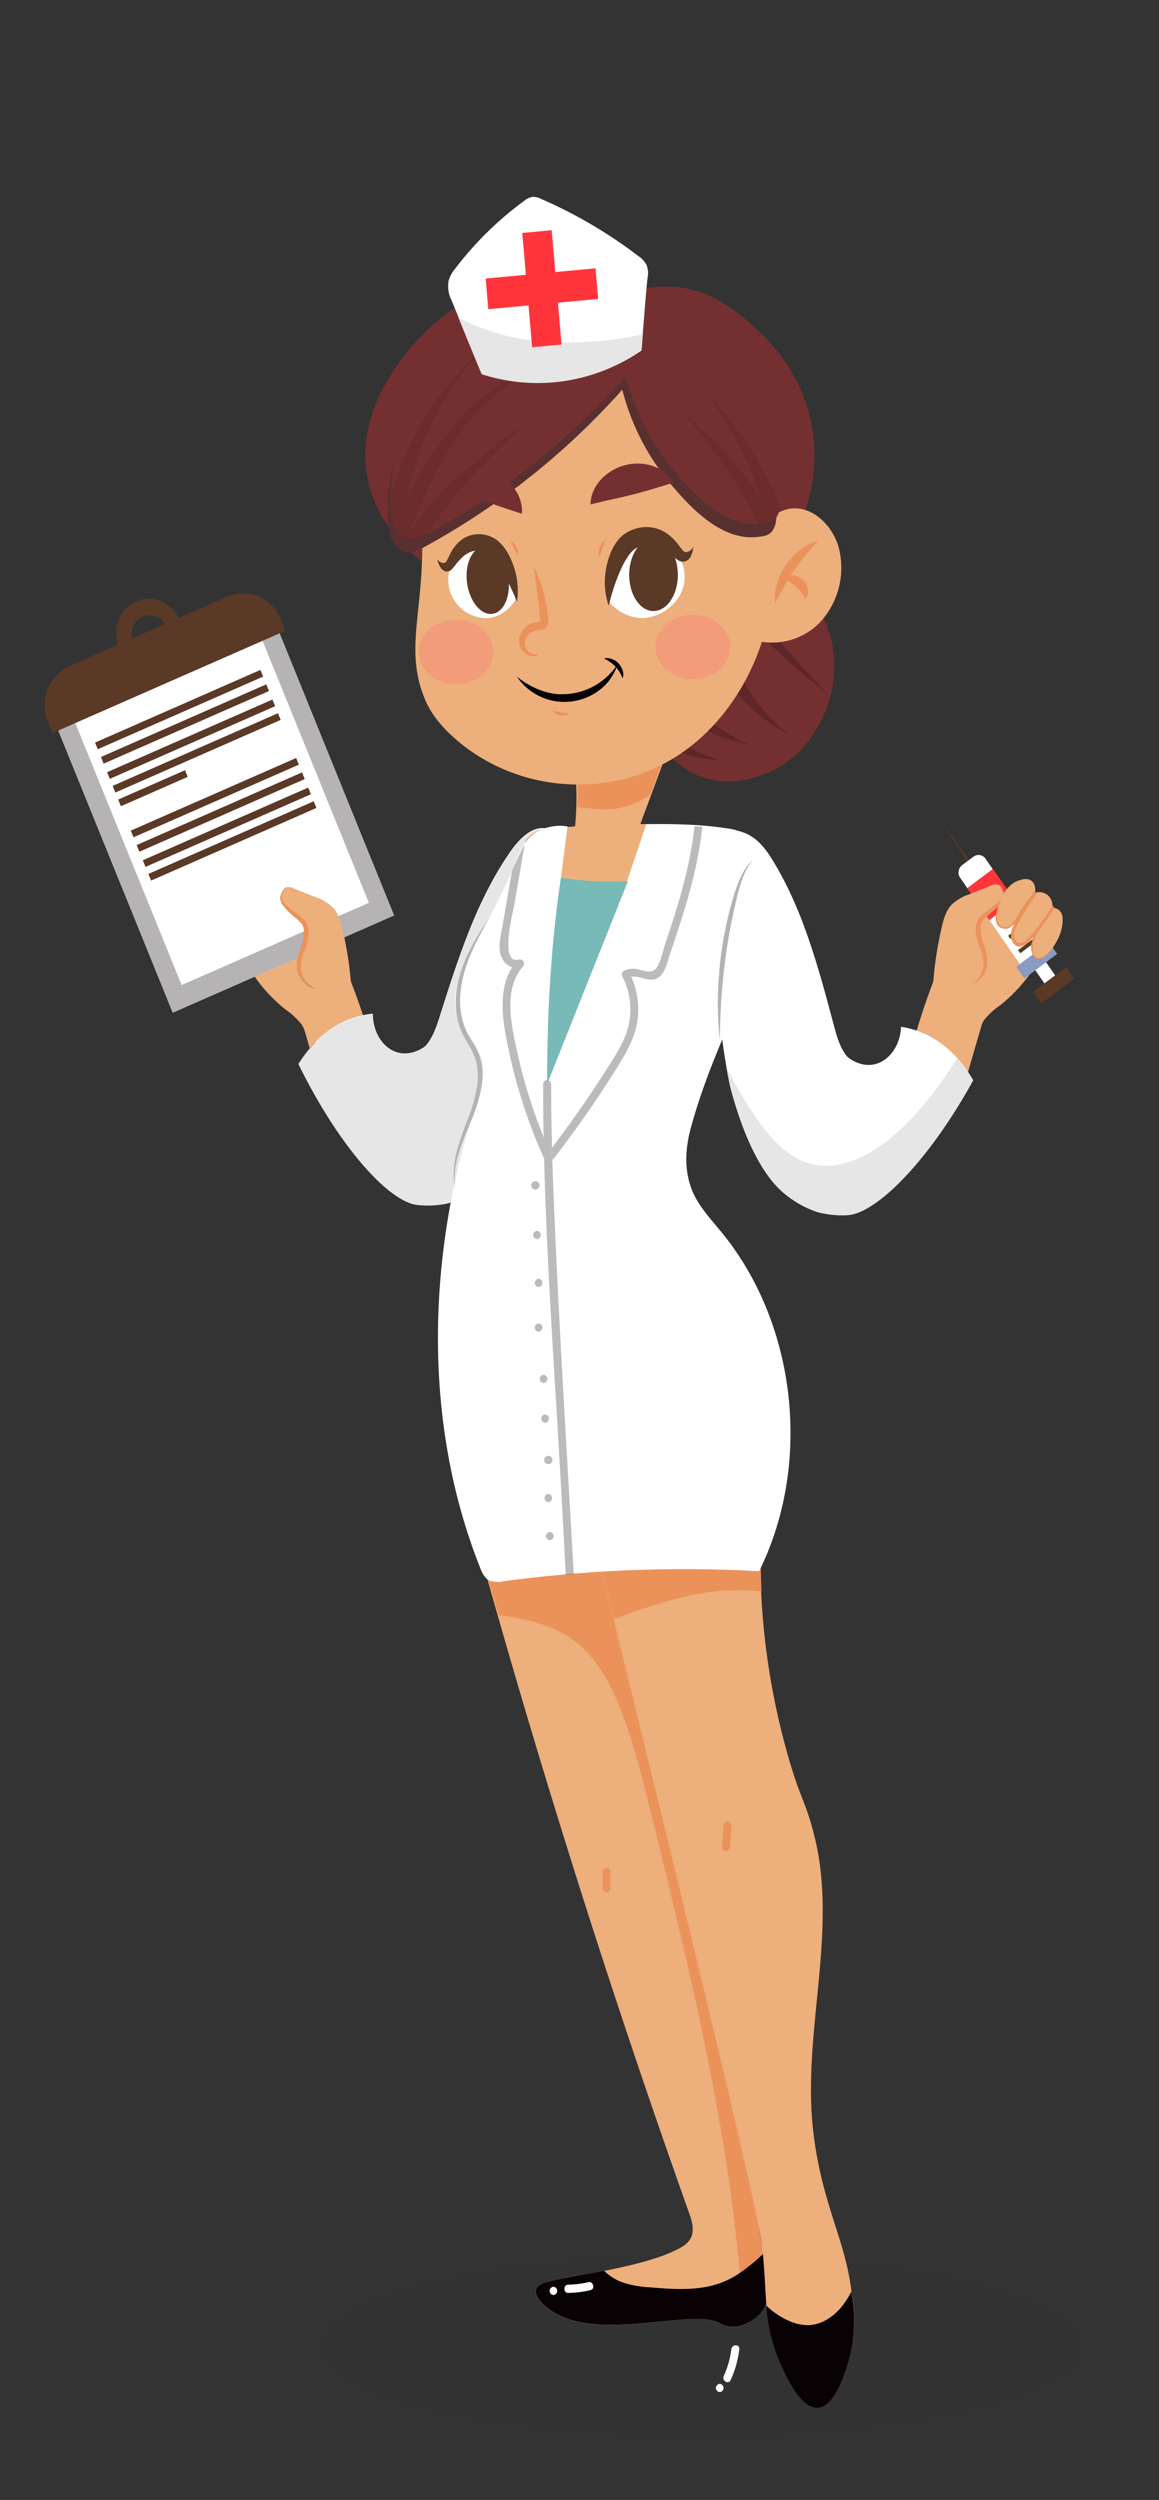 <svg id="Layer_1" data-name="Layer 1" xmlns="http://www.w3.org/2000/svg" xmlns:xlink="http://www.w3.org/1999/xlink" viewBox="0 0 371 800"><rect x="0" y="0" width="371" height="800" fill="#333333" stroke="none"/><defs><style>.cls-1{fill:none;}.cls-2,.cls-21,.cls-7{fill:#080205;}.cls-2{opacity:0.03;}.cls-3{fill:#edaf7c;}.cls-4{fill:#743030;}.cls-5{opacity:0.2;}.cls-6{clip-path:url(#clip-path);}.cls-8{fill:#eb925a;}.cls-9{fill:#ffb085;}.cls-10{fill:#fff;}.cls-11{fill:#e6e6e6;}.cls-12{fill:#78bab7;}.cls-13{opacity:0.27;}.cls-14{clip-path:url(#clip-path-2);}.cls-15{fill:#593030;}.cls-16{fill:#5a3926;}.cls-17{fill:#ff6b74;opacity:0.28;}.cls-18{opacity:0.08;}.cls-19{clip-path:url(#clip-path-3);}.cls-20{fill:#ff353b;}.cls-21{opacity:0.3;}.cls-22{fill:#899bc1;}.cls-23{fill:#b3b3b3;}</style><clipPath id="clip-path"><path class="cls-1" d="M256.4,188.09a37.11,37.11,0,0,1,9.64,18.4c2.92,15.23-4.38,32.4-17.88,39.75-1.93,1-14,7.65-26.47,1.59A29.07,29.07,0,0,1,209,235.09"/></clipPath><clipPath id="clip-path-2"><path class="cls-1" d="M231.36,394.44c-3.64-4.43-7.75-8.67-9.7-14.13-3.17-8.86-.7-17.26.54-21.52,10.31-35.58,29.82-60.49,24.28-81.66a17.79,17.79,0,0,0-3.62-7.41c-3.55-4.13-7.85-4.68-19.25-5.23-3.42-.17-7.48-.33-12.35-.59,0,0-.82,0-2.49-.07q-3.77,9.27-7.51,18.55l-26.13,64.54c0-22.16,1.15-44.24,4.42-66.05q1.2-8.1,2.82-16.16c-1.9.12-3.89.26-6,.42a10.92,10.92,0,0,0-5.9,2c-1.82,1.38-2.87,3.57-3.86,5.68l-.66,1.4h0l-14.72,31.5c-3.14,6.72-6.34,14.47-3.65,21.41,1.83,4.7,6.14,8.18,7.27,13.11.93,4.05-.48,8.23-1.78,12.16-15.91,48.06-17.67,102.18.94,149.18.66,1.67,1.47,3.47,3,4.28a7.24,7.24,0,0,0,4.4.3q10.45-1.41,21-2.31a430.2,430.2,0,0,1,61-.93C260.47,468.63,255.48,423.81,231.36,394.44Z"/></clipPath><clipPath id="clip-path-3"><path class="cls-1" d="M243.85,167.78c-12.08,1.41-22.53-10.73-27.55-16.55a76.79,76.79,0,0,1-15.81-30.58,236.78,236.78,0,0,1-62.82,50.06c-2.29,1.26-4.92,2.5-7.37,1.63-3.27-1.15-4.45-5.37-4.77-9-2.12-23.74,12.85-47.35,33.62-56.6,23.43-10.44,48.75-3.56,64.25,8.72,19.4,15.38,31,44.36,24.84,50.8C247.18,167.37,245.83,167.54,243.85,167.78Z"/></clipPath></defs><title>people</title><ellipse class="cls-2" cx="224.5" cy="750.81" rx="121.5" ry="28.59"/><path class="cls-3" d="M292.35,333.55a220.81,220.81,0,0,1,13-34.93c1.63-3.43,3.4-6.9,6.11-9.45a4.67,4.67,0,0,1,2.68-1.47,5.25,5.25,0,0,1,2.93,1,107.52,107.52,0,0,1,16.64,11.92,2.86,2.86,0,0,1,1,1.35,3,3,0,0,1-.43,2,50.8,50.8,0,0,1-14.2,17.79,23.32,23.32,0,0,0-5.06,4.65,20,20,0,0,0-2.47,6l-4,13.76"/><path class="cls-3" d="M293.54,330.9l16.19,12.59q2-6.87,4-13.75c.31-1.06.63-2.12,1-3.15a48.41,48.41,0,0,1-16.43-10.86C296.58,320.72,295,325.78,293.54,330.9Z"/><path class="cls-4" d="M256.75,187.81a37.07,37.07,0,0,1,9.64,18.39c2.93,15.24-4.38,32.41-17.88,39.76-1.93,1-14,7.64-26.46,1.59a29,29,0,0,1-12.68-12.74"/><g class="cls-5"><g class="cls-6"><path class="cls-7" d="M234.2,207.77a50,50,0,0,0,18.54,27.33A52.09,52.09,0,0,1,228.49,210Z"/><path class="cls-7" d="M218.42,219.67A36.29,36.29,0,0,0,222,226a26.93,26.93,0,0,0,5.31,4.86,66.69,66.69,0,0,0,13.11,7.67,66.5,66.5,0,0,1-14.63-4.92c-1.19-.56-2.35-1.13-3.53-1.8a21.11,21.11,0,0,1-3.49-2.43,40,40,0,0,1-5.49-6.28Z"/><path class="cls-7" d="M211.21,228.47a24.61,24.61,0,0,0,7.64,9.3,32.1,32.1,0,0,0,5.48,3.17c1.94.92,4,1.71,6,2.5-2.15-.28-4.3-.55-6.46-1a34.37,34.37,0,0,1-6.46-1.89A28.57,28.57,0,0,1,206.13,232Z"/><path class="cls-7" d="M235.52,182.49a86.7,86.7,0,0,0,13,21.34c5.29,6.61,11.23,12.74,17.18,18.85-6.62-5.31-13.23-10.65-19.4-16.67a107.52,107.52,0,0,1-8.79-9.62,79.13,79.13,0,0,1-7.45-11Z"/></g></g><path class="cls-4" d="M134.6,179.24c-3.63-2.76-13.77-11.23-16.79-25.66-4.1-19.56,8-35.13,12.63-41,12-15.47,32.71-26.42,49.84-23.66,4.34.7,9,2.37,18.36,3,10.71.73,13.16-.89,19.77.16,10.91,1.75,18.34,8.46,22.73,12.36,4.05,3.58,15.36,13.92,18.67,31.63,4.08,21.78-7,38.6-9.17,41.79"/><path class="cls-3" d="M184.08,245.63a98.83,98.83,0,0,1-2.7,34.19,5.48,5.48,0,0,0-.11,3.59c.6,1.27,2,1.69,3.34,2l8.25,1.89a3.74,3.74,0,0,0,2.62,0,4.42,4.42,0,0,0,1.68-2.52l18.26-49.22"/><path class="cls-8" d="M216.91,230.68q-4.38,11.87-8.79,23.71a26.93,26.93,0,0,1-11.39,4.46,39,39,0,0,1-8.36-.22l-3.67-.36a102,102,0,0,0-.21-17.12Z"/><path class="cls-3" d="M159.3,110.79c-3.65,2-16.29,9.15-23.16,24.09-7.39,16.09,1.63,20-1.76,55.08-1.28,13.31-3.06,22.63,1.71,33.95,2.1,5,5.71,9.07,9.65,12.53,19.31,16.94,48.35,19.41,70,6.11s34.5-41.45,31.37-68.16A95.75,95.75,0,0,0,240.58,150c-5-12.79-11-28-25.48-37.6C198.92,101.67,176.73,101.24,159.3,110.79Z"/><path class="cls-3" d="M237.11,180.68c3.37-7.74,7.87-16.12,15.1-17.76,6.88-1.55,14,4.37,16.25,12.23a25.8,25.8,0,0,1-5.8,23.83,21.44,21.44,0,0,1-20.8,6"/><path class="cls-8" d="M261.87,173.1c-1.44,1.63-2.82,3.12-4.1,4.68s-2.49,3.12-3.61,4.76-2.17,3.33-3.16,5.09-1.92,3.6-2.95,5.53a16.76,16.76,0,0,1,.73-6.52,21.49,21.49,0,0,1,2.87-5.92,20.86,20.86,0,0,1,4.48-4.75A15.44,15.44,0,0,1,261.87,173.1Z"/><path class="cls-8" d="M250.72,185.41a3.4,3.4,0,0,1,3-1.32,5.25,5.25,0,0,1,3.12,1.3,5.49,5.49,0,0,1,1.75,3,3.68,3.68,0,0,1-.75,3.26,9.58,9.58,0,0,0-1.47-2.27,14.85,14.85,0,0,0-1.53-1.54,15.34,15.34,0,0,0-1.71-1.3A8.53,8.53,0,0,0,250.72,185.41Z"/><path class="cls-9" d="M112.41,315.64a117.82,117.82,0,0,0-2.7-17.74c-.61-2.66-1.38-5.43-3.21-7.37a15.16,15.16,0,0,0-5.71-3.34l-6.72-2.7a3.94,3.94,0,0,0-2.17-.42c-1.6.29-2.3,2.52-1.72,4.12a8,8,0,0,0,3.38,3.59,10.25,10.25,0,0,1,3.64,3.34c2.18,4.05-1.7,8.84-1.71,13.49a7.89,7.89,0,0,0,5,7.33"/><path class="cls-3" d="M119.25,334.92a219.84,219.84,0,0,0-13-34.93c-1.63-3.43-3.39-6.9-6.11-9.45a4.64,4.64,0,0,0-2.68-1.47,5.27,5.27,0,0,0-2.93,1A107.52,107.52,0,0,0,77.89,302a2.84,2.84,0,0,0-1,1.35,3,3,0,0,0,.42,2A50.83,50.83,0,0,0,91.5,323.14a23.27,23.27,0,0,1,5,4.65,19.93,19.93,0,0,1,2.47,6l4,13.75"/><path class="cls-7" d="M91.16,284.86a3.41,3.41,0,0,0-1,2,3,3,0,0,0,.71,2,17.6,17.6,0,0,0,3.36,3c.62.46,1.24.91,1.86,1.41A9.59,9.59,0,0,1,97.9,295a5.35,5.35,0,0,1,.58,1.25,4.64,4.64,0,0,1,.17.64c0,.22.11.43.13.65a8.25,8.25,0,0,1,0,1.31c0,.21,0,.43,0,.64l-.09.63a29,29,0,0,1-1.38,4.62,15,15,0,0,0-1,4.35,7.52,7.52,0,0,0,1.11,4.19,7.72,7.72,0,0,0,3.28,3,7.72,7.72,0,0,1-5.59-7.23,14.76,14.76,0,0,1,.85-4.83,31.27,31.27,0,0,0,1.25-4.41l.08-.53a4.9,4.9,0,0,0,0-.54,7.2,7.2,0,0,0,0-1c0-.18-.07-.34-.09-.51a3.07,3.07,0,0,0-.13-.5,4.31,4.31,0,0,0-.37-.88,8.63,8.63,0,0,0-1.45-1.55l-1.75-1.51a15.4,15.4,0,0,1-3.24-3.52,3.53,3.53,0,0,1-.51-2.46A3.33,3.33,0,0,1,91.16,284.86Z"/><path class="cls-3" d="M118.06,332.27l-16.18,12.59-4-13.75c-.31-1.06-.62-2.12-1-3.15a48.63,48.63,0,0,0,16.43-10.85Q115.92,324.58,118.06,332.27Z"/><path class="cls-10" d="M95.52,340.32c2.42-3.81,8.07-11.44,17.67-14.63a28.27,28.27,0,0,1,6.15-1.3c0,5.92,3.19,10.93,7.66,12.33,4.81,1.51,9-1.78,9.19-2,2.38-2.64,3.56-6.29,4.68-9.8,5.85-18.48,11.87-37.35,22.79-52.8,3-4.25,7.66-8.59,12.18-6.65,4.37,1.88,5.24,8.2,5.28,13.39.23,32.07-6.49,62.54-8.35,68.34s-7.85,23.72-17.93,31.82a32.81,32.81,0,0,1-11.65,6,30.71,30.71,0,0,1-9.77.43C124.59,384.27,108.86,367.45,95.52,340.32Z"/><path class="cls-7" d="M95.52,340.32c13.34,27.13,29.07,43.95,37.9,45.08a30.71,30.71,0,0,0,9.77-.43,32.81,32.81,0,0,0,11.65-6c10.08-8.09,16-25.89,17.93-31.82.41-1.27,1-3.73,1.8-7.13A131.21,131.21,0,0,1,165,355c-5,6.66-11.07,13.12-18.87,14.73-8.45,1.75-17-2.63-23.71-8.37-8.83-7.54-15.55-17.39-21.47-27.79A41.11,41.11,0,0,0,95.52,340.32Z"/><path class="cls-11" d="M95.51,340.5c2.42-3.81,8.07-11.44,17.67-14.63a27.69,27.69,0,0,1,6.15-1.3c0,5.92,3.19,10.93,7.67,12.33,4.81,1.51,9-1.78,9.18-2,2.38-2.64,3.56-6.28,4.68-9.79,5.86-18.49,11.87-37.35,22.79-52.81,3-4.24,7.66-8.59,12.18-6.64s5.24,8.19,5.28,13.38c.23,32.08-6.49,62.54-8.35,68.35s-7.85,23.72-17.93,31.82a32.6,32.6,0,0,1-11.64,5.94,30.62,30.62,0,0,1-9.78.44C124.58,384.45,108.85,367.63,95.51,340.5Z"/><path class="cls-3" d="M155.37,503q29.1,103.66,65.15,205c.92,2.58,1.83,5.52.69,8-.9,2-2.85,3.08-4.72,4-9.71,4.85-27.59,7.44-34.55,8.87-5.82,1.2-9.88,1.73-10.4,4-.56,2.48,3.18,5.37,4,6,14.63,11.33,45.87-.44,54.7,4.59a8.57,8.57,0,0,0,2.87,1.06c4.09.7,8.14-1.92,10-4,4.24-4.58,2.63-12.08,1.26-18.33-4.66-21.39-2.92-43.73-5.25-65.55-3-28.24-16.42-86.2-34-162.61"/><path class="cls-8" d="M243.3,740a14,14,0,0,1-5.37,3.5q-.44-8.26-1.18-16.49c-.21-2.41-.45-4.82-.7-7.23-4.92-47.38-16.4-94-27.83-140.23-2.7-10.91-5.41-21.86-9.48-32.3-3.25-8.29-7.57-16.5-14.47-21.86s-15.88-7.35-24.68-8.55q-2.06-7.2-4.07-14.39l49.76-8.94c17.61,76.42,31,134.38,34,162.61,2.24,21,.71,42.44,4.75,63.09.1.53.2,1,.32,1.58l.18.88C245.93,727.93,247.53,735.43,243.3,740Z"/><path class="cls-7" d="M243.18,740.52a14,14,0,0,1-5.37,3.49,9.21,9.21,0,0,1-4.67.48,8.47,8.47,0,0,1-2.87-1.06c-8.83-5-40.08,6.74-54.7-4.59-.82-.63-4.56-3.53-4-6,.52-2.31,4.58-2.84,10.4-4,2.61-.54,6.73-1.24,11.4-2.15A17.15,17.15,0,0,0,199,730.3a32.93,32.93,0,0,0,9.15,1.67c8.13.69,16.64,1.27,24.14-2.06a28,28,0,0,0,4.32-2.39,60.73,60.73,0,0,0,7.63-6.21l.18.88C245.81,728.44,247.42,735.93,243.18,740.52Z"/><path class="cls-3" d="M189.07,488.32C214.28,590.43,232.53,666.13,237.93,690c3.72,16.5,5.58,24.75,6.1,29.65,1.66,15.52.25,24.59,5.93,37.06,1.77,3.89,6.44,14.13,11.89,13.76,6.85-.46,10.49-17.43,10.68-18.36a51.12,51.12,0,0,0,.05-18.61c-2-17-9.36-27.72-12.19-50.85-3.87-31.64,8.07-64.44.26-95.26-2.92-11.51-4.11-10.68-8.29-25.1A231,231,0,0,1,244,481.58"/><path class="cls-8" d="M243.76,509.31a68.13,68.13,0,0,0-20.64.85c-9.1,1.67-17.89,4.76-26.59,8q-3.56-14.42-7.31-29.67l54.91-6.75A238.23,238.23,0,0,0,243.76,509.31Z"/><path class="cls-7" d="M272.52,752.16c-.2.93-3.84,17.9-10.69,18.36-5.45.37-10.11-9.88-11.89-13.76a53.31,53.31,0,0,1-4.61-18.91,25,25,0,0,0,6.87,4.69,15.13,15.13,0,0,0,6.44,1.54c4.53-.07,8.66-3,11.42-6.73a28.26,28.26,0,0,0,2.47-4.05l0,.25A50.79,50.79,0,0,1,272.52,752.16Z"/><path class="cls-8" d="M231.62,584.16l-.51,6.88c-.12,1.7,2.42,1.69,2.55,0l.5-6.88c.12-1.7-2.42-1.69-2.54,0Z"/><path class="cls-8" d="M192.85,599v5.29a1.27,1.27,0,1,0,2.54,0V599a1.27,1.27,0,1,0-2.54,0Z"/><path class="cls-10" d="M177.15,734.43a1.33,1.33,0,0,0,0-2.65,1.33,1.33,0,0,0,0,2.65Z"/><path class="cls-10" d="M181.9,733.76a33.25,33.25,0,0,0,7.1-.89c1.6-.38.92-2.93-.67-2.55a29.61,29.61,0,0,1-6.43.79c-1.63,0-1.64,2.68,0,2.65Z"/><path class="cls-10" d="M230.39,765.49a1.33,1.33,0,0,0,0-2.65,1.33,1.33,0,0,0,0,2.65Z"/><path class="cls-10" d="M233.87,761.66a32.94,32.94,0,0,0,2.78-9.86c.2-1.69-2.34-1.67-2.55,0a29,29,0,0,1-2.42,8.53c-.7,1.53,1.49,2.87,2.19,1.33Z"/><path class="cls-3" d="M235.41,265.54c-4.83,7-10.49,13.39-17.51,18-9.57,6.27-22.09,8.76-32.5,4.08-7.8-3.51-13.53-10.56-17.33-18.44a8.78,8.78,0,0,1,2-2.15,10.86,10.86,0,0,1,5.91-2c23.87-1.82,34.87-1.23,34.87-1.23C223.51,264.43,230.69,264.46,235.41,265.54Z"/><path class="cls-10" d="M243,502.81a430.81,430.81,0,0,0-82,3.24,7.39,7.39,0,0,1-4.4-.3c-1.55-.81-2.36-2.61-3-4.29-18.6-47-16.84-101.11-.94-149.18,1.3-3.93,2.71-8.11,1.78-12.15-1.48-6.49-4.89-8.36-7.26-13.12-6.27-12.58,7.92-25.89,18.25-52.14.76-1.92,2.45-6.34,6.74-8.82a14.92,14.92,0,0,1,9.49-1.59l-2.09,16.41a69.42,69.42,0,0,0,21.09,1.24l6.21-18.35c17.14-.36,29.9,1.22,33.25,3.7a16.74,16.74,0,0,1,2.32,2.12,17.77,17.77,0,0,1,3.63,7.41c5.53,21.16-14,46.07-24.29,81.66-1.23,4.26-3.71,12.65-.54,21.52,2,5.45,6.07,9.7,9.7,14.13C255.05,423.67,260,468.48,243,502.81Z"/><path class="cls-12" d="M201,282l-25.87,64.92c0-22.16,1.15-44.24,4.42-66.05A103.28,103.28,0,0,0,201,282Z"/><g class="cls-13"><g class="cls-14"><path class="cls-7" d="M184.26,514.29c-2.4-43.45-5.22-86.9-7-130.38-.51-12.32-.83-24.66-.84-37a1.28,1.28,0,0,0-2.56,0c0,43.41,3.41,86.84,5.8,130.16q1,18.6,2,37.21c.09,1.68,2.65,1.69,2.56,0Z"/><path class="cls-7" d="M222.74,259.15c-.63,11.78-3.49,23.21-7,34.38-.86,2.71-1.76,5.41-2.68,8.11-.83,2.42-1.42,5.91-2.86,8-1.57,2.25-4,.93-6.11.53a6.46,6.46,0,0,0-4.41.53,1.35,1.35,0,0,0-.46,1.8,23,23,0,0,1,2,15.63c-1.21,5.1-4.19,9.56-6.94,13.9q-8.76,13.8-18.73,26.74c-1,1.31.79,3.18,1.81,1.86A361.71,361.71,0,0,0,198,340.88c2.82-4.55,5.43-9.29,6.12-14.72a25.82,25.82,0,0,0-2.73-15l-.46,1.8c3.38-1.81,7.43,2.64,10.66-.86,1.61-1.75,2.16-4.73,2.92-6.93q1.56-4.5,3-9c3.91-12,7.07-24.3,7.76-37,.09-1.69-2.48-1.68-2.57,0Z"/><path class="cls-7" d="M165.33,270.39l-4.59,26.49c-.55,3.17-1.59,7,.09,10a5.23,5.23,0,0,0,6,2.7l-1.24-2.2c-6.65,7.54-4.87,18.44-3,27.52A171.18,171.18,0,0,0,173.83,370c.69,1.54,2.89.2,2.22-1.33a167.46,167.46,0,0,1-10.37-31.55c-1.92-8.7-4.79-20.44,1.75-27.86a1.33,1.33,0,0,0-1.25-2.2c-6.42,1.85-2.05-14.69-1.55-17.58l3.17-18.35c.29-1.65-2.18-2.36-2.47-.69Z"/><path class="cls-7" d="M171.37,380.65a1.33,1.33,0,0,0,0-2.66,1.33,1.33,0,0,0,0,2.66Z"/><path class="cls-7" d="M171.89,396.53a1.33,1.33,0,0,0,0-2.65,1.33,1.33,0,0,0,0,2.65Z"/><path class="cls-7" d="M172.41,411.88a1.33,1.33,0,0,0,0-2.65,1.33,1.33,0,0,0,0,2.65Z"/><path class="cls-7" d="M172.41,426.18a1.33,1.33,0,0,0,0-2.65,1.33,1.33,0,0,0,0,2.65Z"/><path class="cls-7" d="M174,442.59a1.33,1.33,0,0,0,0-2.65,1.33,1.33,0,0,0,0,2.65Z"/><path class="cls-7" d="M174.48,455.3a1.33,1.33,0,0,0,0-2.65,1.33,1.33,0,0,0,0,2.65Z"/><path class="cls-7" d="M175.52,468.54a1.33,1.33,0,0,0,0-2.66,1.33,1.33,0,0,0,0,2.66Z"/><path class="cls-7" d="M175.52,480.71a1.33,1.33,0,0,0,0-2.65,1.33,1.33,0,0,0,0,2.65Z"/><path class="cls-7" d="M176,492.89a1.33,1.33,0,0,0,0-2.65,1.33,1.33,0,0,0,0,2.65Z"/></g></g><path class="cls-10" d="M311.51,345.71c-2.23-3.93-7.52-11.84-17-15.51a28.53,28.53,0,0,0-6.08-1.61c-.23,5.92-3.7,10.76-8.23,11.93-4.88,1.26-8.89-2.23-9.08-2.47-2.25-2.76-3.27-6.45-4.22-10-5-18.76-10.11-37.9-20.29-53.9-2.79-4.39-7.25-9-11.86-7.25-4.45,1.66-5.61,7.92-5.89,13.1-1.74,32,3.55,62.8,5.14,68.69s6.73,24.09,16.41,32.69a32.91,32.91,0,0,0,11.36,6.53,31,31,0,0,0,9.74.93C280.43,388.13,296.93,372.13,311.51,345.71Z"/><path class="cls-11" d="M311.51,345.71c-14.59,26.42-31.08,42.42-40,43.11a31,31,0,0,1-9.74-.93,32.91,32.91,0,0,1-11.36-6.53c-9.69-8.6-14.79-26.68-16.42-32.69-.35-1.29-.87-3.78-1.46-7.22a131.48,131.48,0,0,0,8.91,15.36c4.65,6.89,10.44,13.66,18.15,15.66,8.36,2.17,17.1-1.77,24.07-7.16,9.18-7.09,16.35-16.58,22.75-26.66A40.49,40.49,0,0,1,311.51,345.71Z"/><path class="cls-15" d="M242.49,171.83C230.41,173.25,220,161.11,215,155.29a76.54,76.54,0,0,1-15.81-30.58,237,237,0,0,1-62.83,50.06c-2.29,1.25-4.92,2.5-7.36,1.63-3.28-1.15-4.45-5.38-4.78-9C122.05,143.65,137,120,157.79,110.78c23.43-10.43,48.75-3.55,64.25,8.73,19.41,15.38,31,44.36,24.84,50.8C245.82,171.42,244.48,171.6,242.49,171.83Z"/><path class="cls-4" d="M243.68,167.6c-12.08,1.41-22.53-10.72-27.55-16.55a76.72,76.72,0,0,1-15.81-30.58,236.58,236.58,0,0,1-62.82,50.06c-2.29,1.26-4.92,2.5-7.37,1.64-3.27-1.16-4.45-5.38-4.77-9-2.12-23.74,12.85-47.35,33.62-56.6,23.43-10.44,48.75-3.56,64.25,8.73,19.4,15.38,31,44.35,24.84,50.79C247,167.19,245.66,167.37,243.68,167.6Z"/><path class="cls-8" d="M170.88,181.27a43.09,43.09,0,0,1,3.2,8.78c.38,1.51.7,3,.95,4.59.13.77.23,1.55.34,2.33,0,.4.08.75.12,1.19a4.62,4.62,0,0,1-.12,1.64,2.77,2.77,0,0,1-.54,1,2.56,2.56,0,0,1-1,.66,4.38,4.38,0,0,1-1.53.24c-.18,0-.29,0-.44,0s-.27.05-.41.07a4,4,0,0,0-.82.29,4.61,4.61,0,0,0-2.41,2.57,3.53,3.53,0,0,0-.17,1.76,3.81,3.81,0,0,0,.83,1.7,3.44,3.44,0,0,0,3.72,1.26,3.07,3.07,0,0,1-2.26.65,4.41,4.41,0,0,1-2.31-1,4.93,4.93,0,0,1-1.59-2.14,5.12,5.12,0,0,1-.28-1.4,5.58,5.58,0,0,1,0-.71,3.29,3.29,0,0,1,.11-.7,6,6,0,0,1,1.18-2.51,6.82,6.82,0,0,1,2.09-1.76,6.24,6.24,0,0,1,1.28-.52c.23,0,.46-.12.69-.15a6,6,0,0,1,.68-.07,2.89,2.89,0,0,0,.7-.08s-.08.09,0,0a1.89,1.89,0,0,0,0-.66l-.1-1.11-.23-2.27c-.15-1.51-.33-3-.52-4.54Z"/><path class="cls-7" d="M165.45,216.5a26,26,0,0,0,8.15,4.58,19.89,19.89,0,0,0,4.41,1l.55.07.56,0c.37,0,.75,0,1.12,0,.74-.05,1.49,0,2.23-.15a20.82,20.82,0,0,0,8.47-2.91,21.83,21.83,0,0,0,6.73-6.48,16.31,16.31,0,0,1-5.65,8.12,18.57,18.57,0,0,1-9.28,3.77,23.49,23.49,0,0,1-2.52.12c-.42,0-.84-.06-1.27-.09l-.63-.05c-.21,0-.41-.07-.62-.1a17.41,17.41,0,0,1-4.8-1.5A17.92,17.92,0,0,1,165.45,216.5Z"/><path class="cls-7" d="M193.34,210.71a4.25,4.25,0,0,1,2.49.16A5.68,5.68,0,0,1,198,212.3a5.58,5.58,0,0,1,1.31,2.26,4.1,4.1,0,0,1,0,2.57,12,12,0,0,0-1-2.09,10.39,10.39,0,0,0-1.31-1.7,11.44,11.44,0,0,0-1.6-1.41A15.84,15.84,0,0,0,193.34,210.71Z"/><path class="cls-4" d="M189.05,161.42a9.84,9.84,0,0,1,.25-2.37,14.33,14.33,0,0,1,.76-2.17,13.3,13.3,0,0,1,2.56-3.7,16,16,0,0,1,7.51-4.32,15.69,15.69,0,0,1,8.54.16,19.84,19.84,0,0,1,2,.82,19,19,0,0,1,1.89,1.15,17,17,0,0,1,1.67,1.5,11,11,0,0,1,1.35,1.92,18.7,18.7,0,0,1-2.1.68c-.66.23-1.28.41-1.87.58s-1.17.38-1.71.52-1.1.35-1.62.48c-2.09.62-4,1.15-5.94,1.64s-3.85.94-6,1.4c-.52.12-1,.26-1.61.36s-1.12.27-1.73.4-1.2.31-1.88.44S189.85,161.27,189.05,161.42Z"/><path class="cls-8" d="M193.82,172.84c-.16.49-.33.93-.49,1.36l-.47,1.28-.44,1.29c-.16.44-.3.89-.49,1.37a3.67,3.67,0,0,1-.24-1.5,5,5,0,0,1,.29-1.49,5.16,5.16,0,0,1,.71-1.33A3.44,3.44,0,0,1,193.82,172.84Z"/><path class="cls-10" d="M219.15,184.07c.32,7.52-6.26,13-12.46,13.65s-10.64-3.87-11.33-4.59c-2-12,4.86-21.06,11.33-21.49C212,171.28,218.85,176.69,219.15,184.07Z"/><path class="cls-16" d="M194.82,193.78a23.54,23.54,0,0,1-.71-12.31,25,25,0,0,1,.81-3.08,18.55,18.55,0,0,1,1.3-3.08,15.23,15.23,0,0,1,2-2.92,3.4,3.4,0,0,1,.32-.34c.11-.12.19-.2.35-.35a8.94,8.94,0,0,1,.83-.68,11.89,11.89,0,0,1,1.64-1,12.91,12.91,0,0,1,3.6-1.19,13.4,13.4,0,0,1,1.9-.16,10.58,10.58,0,0,1,1.93.14,11,11,0,0,1,3.59,1.25,14.44,14.44,0,0,1,4,3.31l.51.62c.07.08.26.34.51.67,1.06,1.41,1.38,1.87,2,2a1.49,1.49,0,0,0,.52,0,3,3,0,0,0,2-1.73,8.19,8.19,0,0,1-.78,3.09,3.35,3.35,0,0,1-1.4,1.47,2.56,2.56,0,0,1-1.35.26,3.12,3.12,0,0,1-1.32-.46,12,12,0,0,1-1.42-1.14c-.38-.33-.72-.63-1.07-.9l-.53-.39-.56-.4c-.36-.26-.73-.49-1.09-.71a9.39,9.39,0,0,0-4.27-1.46,8.34,8.34,0,0,0-4.09.91,7.74,7.74,0,0,0-.89.53l-.32.23-.18.17-.2.19a11.88,11.88,0,0,0-1.49,1.82,29.43,29.43,0,0,0-2.49,4.68c-.75,1.7-1.41,3.46-2,5.28S195.37,191.79,194.82,193.78Z"/><ellipse class="cls-16" cx="209.19" cy="183.95" rx="7.79" ry="11.59"/><path class="cls-8" d="M176.83,227.41c.49.08.93.18,1.37.27l1.3.26,1.3.22c.44.08.89.14,1.38.25a3.4,3.4,0,0,1-1.39.51,4.48,4.48,0,0,1-1.46,0,4.57,4.57,0,0,1-1.38-.5A3.26,3.26,0,0,1,176.83,227.41Z"/><path class="cls-8" d="M163.44,173.1a3.13,3.13,0,0,1,1.11.79,4.46,4.46,0,0,1,.8,1.13,5,5,0,0,1,.43,1.31,3.66,3.66,0,0,1,0,1.4c-.24-.41-.42-.8-.61-1.19l-.56-1.13-.57-1.12C163.84,173.91,163.63,173.53,163.44,173.1Z"/><path class="cls-10" d="M143.57,187A12.28,12.28,0,0,0,156,197.81c5.35-.29,8.47-5,9-5.79,0-11.33-7-18.75-12.57-18.26C147.81,174.17,142.8,180.09,143.57,187Z"/><path class="cls-16" d="M165.49,192.55a23.71,23.71,0,0,0-1.11-11.45,26.39,26.39,0,0,0-1.1-2.73,18.32,18.32,0,0,0-1.54-2.66,13.38,13.38,0,0,0-2.12-2.41,2.69,2.69,0,0,0-.32-.27l-.34-.27a8.21,8.21,0,0,0-.8-.52,10.39,10.39,0,0,0-1.53-.7,9.74,9.74,0,0,0-4.84-.49,7.9,7.9,0,0,0-1.61.4,9,9,0,0,0-2.86,1.64,11.88,11.88,0,0,0-2.12,2.32,12.36,12.36,0,0,0-.8,1.28l-.35.64-.33.69c-.7,1.45-.91,1.91-1.39,2.09a1.1,1.1,0,0,1-.44.07,2.62,2.62,0,0,1-1.95-1.31,8,8,0,0,0,1.09,2.74,2.85,2.85,0,0,0,1.38,1.16,2,2,0,0,0,1.18.06,2.56,2.56,0,0,0,1-.61,11.42,11.42,0,0,0,1.05-1.24c.27-.36.52-.68.78-1l.39-.43.42-.45c.27-.29.55-.55.82-.8a7.71,7.71,0,0,1,3.41-1.94,6.57,6.57,0,0,1,3.58.28,5.76,5.76,0,0,1,.83.36l.31.18a1.1,1.1,0,0,1,.17.13l.2.14a11,11,0,0,1,1.51,1.47,27.51,27.51,0,0,1,2.75,4c.87,1.46,1.67,3,2.44,4.59S164.75,190.79,165.49,192.55Z"/><ellipse class="cls-16" cx="156.14" cy="185.72" rx="6.67" ry="10.81" transform="translate(-24.68 23.93) rotate(-8.12)"/><path class="cls-4" d="M141.32,154.69a9.73,9.73,0,0,1,1.48-1.82,14.9,14.9,0,0,1,1.8-1.36,17.58,17.58,0,0,1,2-1,15.8,15.8,0,0,1,2.11-.6,15.48,15.48,0,0,1,8.55.79,16.36,16.36,0,0,1,7,5.11c.44.6.86,1.22,1.24,1.85s.66,1.36.94,2.05A17.69,17.69,0,0,1,167,162a11.11,11.11,0,0,1,.08,2.38,21.05,21.05,0,0,1-2.1-.66c-.67-.19-1.28-.4-1.86-.61s-1.17-.36-1.7-.56-1.1-.35-1.6-.54c-2.07-.71-3.94-1.39-5.81-2.11s-3.69-1.46-5.68-2.3c-.5-.22-1-.39-1.54-.65s-1.07-.42-1.64-.68-1.16-.44-1.8-.72S142.07,155,141.32,154.69Z"/><ellipse class="cls-17" cx="221.79" cy="207.04" rx="11.96" ry="10.32"/><ellipse class="cls-17" cx="145.96" cy="208.63" rx="11.96" ry="10.32"/><g class="cls-18"><g class="cls-19"><path class="cls-7" d="M124.22,170.84c2.91-5.75,5.85-11.56,9.1-17.22a118.46,118.46,0,0,1,11-16.2,69.93,69.93,0,0,1,14.13-13.22,47.19,47.19,0,0,1,17.28-7.63,46.87,46.87,0,0,0-16.39,8.92,68.13,68.13,0,0,0-12.62,13.9,115.81,115.81,0,0,0-9.35,16.51c-2.72,5.76-5.15,11.69-7.6,17.67Z"/><path class="cls-7" d="M122.71,170.76c3.46-23.78,15.62-45.55,33-60.15a95,95,0,0,0-26.92,60.82Z"/><path class="cls-7" d="M128.5,174a86.3,86.3,0,0,1,8.6-11.67,118.9,118.9,0,0,1,10-10.1c7-6.32,14.39-11.88,21.81-17.42-6.78,6.36-13.56,12.76-19.68,19.69a96.73,96.73,0,0,0-15.38,22.62Z"/><path class="cls-7" d="M245.09,172.75a156.57,156.57,0,0,0-28.18-42.51,157.37,157.37,0,0,1,33.54,39.47Z"/><path class="cls-7" d="M246,171.54a79.6,79.6,0,0,0-7.13-24.22,151.07,151.07,0,0,0-13-22.25,150.2,150.2,0,0,1,15.69,20.71,94.4,94.4,0,0,1,6.17,11.76,76.34,76.34,0,0,1,4.3,12.85Z"/></g></g><path class="cls-10" d="M154.21,119.62c-4.64-11.1-8-19.53-9.76-23.72a9.84,9.84,0,0,1-.81-6.22,10.63,10.63,0,0,1,2.09-3.74,107.59,107.59,0,0,1,22-21.62A5.85,5.85,0,0,1,170.48,63a5.78,5.78,0,0,1,2.79.68A149.67,149.67,0,0,1,204.41,82a7.43,7.43,0,0,1,2.53,2.75,6.77,6.77,0,0,1,.41,3.67c-.41,3.07-1.08,11.74-2,23.65A59.39,59.39,0,0,1,179,122,58.51,58.51,0,0,1,154.21,119.62Z"/><path class="cls-11" d="M205.76,107c-.13,1.64-.26,3.37-.4,5.17a59.22,59.22,0,0,1-26.32,10,58.4,58.4,0,0,1-24.84-2.41c-3.07-7.35-5.58-13.52-7.43-18.08a71.94,71.94,0,0,0,29.72,7.85A115.87,115.87,0,0,0,205.76,107Z"/><polygon class="cls-20" points="179.75 110.25 170.33 111.13 167.18 74.55 176.6 73.67 179.75 110.25"/><polygon class="cls-20" points="190.63 85.86 191.47 95.66 156.3 98.94 155.46 89.14 190.63 85.86"/><path class="cls-16" d="M43.61,192.44c-5.41,2.38-7.89,9-5.54,14.78s8.64,8.56,14,6.18,7.89-9,5.54-14.78S49,190.07,43.61,192.44Zm6.52,16.07a5.67,5.67,0,0,1-7.49-3.29,6.08,6.08,0,0,1,3-7.89,5.67,5.67,0,0,1,7.49,3.3A6.08,6.08,0,0,1,50.13,208.51Z"/><polygon class="cls-10" points="126.17 292.96 55.29 324.1 16.12 227.59 87 196.45 126.17 292.96"/><polygon class="cls-21" points="126.17 292.96 55.29 324.1 16.12 227.59 87 196.45 126.17 292.96"/><polygon class="cls-10" points="118.08 288.91 58.14 315.24 22.38 227.12 82.31 200.79 118.08 288.91"/><path class="cls-16" d="M91.29,201.88,16.86,234.57l-1.52-3.76a13.7,13.7,0,0,1,6.9-17.69l50.52-22.19a12.81,12.81,0,0,1,17,7.19Z"/><polygon class="cls-16" points="88.07 225.99 35.14 249.24 34.28 247.11 87.2 223.86 88.07 225.99"/><polygon class="cls-16" points="84.22 216.52 31.3 239.76 30.43 237.63 83.36 214.38 84.22 216.52"/><polygon class="cls-16" points="86.1 221.13 33.17 244.38 32.31 242.25 85.23 219 86.1 221.13"/><polygon class="cls-16" points="89.85 230.37 36.92 253.62 36.06 251.49 88.98 228.24 89.85 230.37"/><polygon class="cls-16" points="60.1 248.6 38.7 258 37.83 255.87 59.23 246.47 60.1 248.6"/><polygon class="cls-16" points="99.51 254.17 46.58 277.42 45.72 275.29 98.64 252.04 99.51 254.17"/><polygon class="cls-16" points="95.66 244.7 42.74 267.94 41.87 265.81 94.8 242.57 95.66 244.7"/><polygon class="cls-16" points="97.54 249.31 44.61 272.56 43.75 270.43 96.67 247.18 97.54 249.31"/><polygon class="cls-16" points="101.29 258.55 48.36 281.8 47.49 279.67 100.42 256.42 101.29 258.55"/><path class="cls-3" d="M112.41,315.47a118,118,0,0,0-2.7-17.75c-.61-2.66-1.38-5.42-3.21-7.37a15.16,15.16,0,0,0-5.71-3.34l-6.72-2.69a4,4,0,0,0-2.17-.43c-1.6.29-2.3,2.52-1.72,4.12a8,8,0,0,0,3.38,3.6A10.16,10.16,0,0,1,97.2,295c2.18,4.05-1.7,8.83-1.71,13.49a7.88,7.88,0,0,0,5,7.32"/><path class="cls-8" d="M91.16,284.86a3.41,3.41,0,0,0-1,2,3,3,0,0,0,.71,2,17.6,17.6,0,0,0,3.36,3c.62.46,1.24.91,1.86,1.41A9.59,9.59,0,0,1,97.9,295a5.35,5.35,0,0,1,.58,1.25,4.64,4.64,0,0,1,.17.64c0,.22.11.43.13.65a8.25,8.25,0,0,1,0,1.31c0,.21,0,.43,0,.64l-.09.63a29,29,0,0,1-1.38,4.62,15,15,0,0,0-1,4.35,7.52,7.52,0,0,0,1.11,4.19,7.72,7.72,0,0,0,3.28,3,7.72,7.72,0,0,1-5.59-7.23,14.76,14.76,0,0,1,.85-4.83,31.27,31.27,0,0,0,1.25-4.41l.08-.53a4.9,4.9,0,0,0,0-.54,7.2,7.2,0,0,0,0-1c0-.18-.07-.34-.09-.51a3.07,3.07,0,0,0-.13-.5,4.31,4.31,0,0,0-.37-.88,8.63,8.63,0,0,0-1.45-1.55l-1.75-1.51a15.4,15.4,0,0,1-3.24-3.52,3.53,3.53,0,0,1-.51-2.46A3.33,3.33,0,0,1,91.16,284.86Z"/><polygon class="cls-16" points="310.51 277.12 300.74 261.96 311.08 276.71 310.51 277.12"/><polygon class="cls-10" points="329.68 308 333.12 305.42 337.99 312.46 334.55 315.03 329.68 308"/><polygon class="cls-16" points="330.78 317.34 341.29 309.47 343.88 313.22 333.37 321.08 330.78 317.34"/><path class="cls-10" d="M308,276.84l3.59-2.69a2.72,2.72,0,0,1,3.89.66l21,30.44-8.1,6.06-21.05-30.43A3,3,0,0,1,308,276.84Z"/><polygon class="cls-22" points="325.29 309.39 335.79 301.53 338.38 305.27 327.88 313.14 325.29 309.39"/><polygon class="cls-16" points="322.71 299.44 327.54 295.82 328.25 296.84 323.41 300.46 322.71 299.44"/><polygon class="cls-16" points="325.88 304.04 330.72 300.42 331.43 301.44 326.59 305.06 325.88 304.04"/><polygon class="cls-16" points="320.15 295.75 324.99 292.13 325.7 293.15 320.86 296.77 320.15 295.75"/><polygon class="cls-20" points="309.6 284.23 317.85 278.05 324.91 288.27 316.66 294.45 309.6 284.23"/><path class="cls-3" d="M298.71,314.62a118,118,0,0,1,2.7-17.75c.61-2.66,1.39-5.42,3.21-7.37a15.29,15.29,0,0,1,5.71-3.34l6.72-2.69a4.06,4.06,0,0,1,2.17-.43c1.6.3,2.3,2.52,1.72,4.13a8,8,0,0,1-3.37,3.59,10.28,10.28,0,0,0-3.65,3.34c-2.18,4,1.71,8.83,1.71,13.49a7.87,7.87,0,0,1-5,7.32"/><path class="cls-8" d="M320,283.84a3.3,3.3,0,0,1,1.41,1.91,3.56,3.56,0,0,1-.51,2.47,15.82,15.82,0,0,1-3.24,3.52l-1.74,1.51a8.65,8.65,0,0,0-1.46,1.54,6.48,6.48,0,0,0-.37.89,2,2,0,0,0-.12.5,4.42,4.42,0,0,0-.1.5,7.34,7.34,0,0,0,0,1.05,4.73,4.73,0,0,0,0,.53l.08.54a31.65,31.65,0,0,0,1.25,4.41A15,15,0,0,1,316,308a7.74,7.74,0,0,1-5.6,7.23,7.74,7.74,0,0,0,3.28-3,7.56,7.56,0,0,0,1.12-4.18,15.31,15.31,0,0,0-1-4.35,30.36,30.36,0,0,1-1.38-4.62l-.09-.63c0-.21,0-.43,0-.65a8.19,8.19,0,0,1,.06-1.3,4.94,4.94,0,0,1,.12-.65,4.64,4.64,0,0,1,.17-.64,5.79,5.79,0,0,1,.58-1.25,9.59,9.59,0,0,1,1.8-1.76c.62-.5,1.25-1,1.86-1.41a17.6,17.6,0,0,0,3.36-3,3,3,0,0,0,.71-2A3.35,3.35,0,0,0,320,283.84Z"/><path class="cls-3" d="M319.07,293.16a3.7,3.7,0,0,0,.75,3,3.18,3.18,0,0,0,2.56.78c2.66-.41,4.27-4.34,4.33-4.3s-3.7,4.56-2.54,7.88a3.15,3.15,0,0,0,1.48,1.8c1.75.74,4.64-1.21,7-5.12-.25.3-3.65,4.6-2.06,8.06a2.39,2.39,0,0,0,1.19,1.38c2.5.94,7.76-5.23,8.31-11.05.11-1.13.26-3-.93-4.19a3.51,3.51,0,0,0-2.31-.91,4.48,4.48,0,0,0-1.62-4.15,4.27,4.27,0,0,0-3.85-.63c0-.24.3-2.62-1.17-3.81-1.26-1-3-.5-3.85-.23C321.34,283.18,319.25,289.74,319.07,293.16Z"/><path class="cls-8" d="M320.66,287.1a18.09,18.09,0,0,0-1.06,3.19,13.86,13.86,0,0,0-.42,3.32,4.65,4.65,0,0,0,.26,1.59,2.24,2.24,0,0,0,1,1.14,2.54,2.54,0,0,0,2.82-.15,9.64,9.64,0,0,0,1.12-1.17,10.16,10.16,0,0,0,.95-1.31c.26-.45.53-1,.82-1.47s.59-1,.89-1.44c.62-.94,1.28-1.86,2-2.76.34-.45.68-.9,1-1.34l.53-.66.26-.32.14-.17.07-.08,0,0h0l0,.07a.38.38,0,0,0,0,.32.41.41,0,0,0,.17.22l-.17-.36c.77.94.92-.1.79.27h0v0l0,0,0,.06-.08.11-.17.24-.32.46-.64.93c-.42.62-.83,1.24-1.24,1.87q-1.23,1.89-2.37,3.84a29.59,29.59,0,0,0-2.05,3.94,5,5,0,0,0-.36,2,3.33,3.33,0,0,0,.71,1.79,1.77,1.77,0,0,0,.65.54,1.16,1.16,0,0,0,.78,0,5.06,5.06,0,0,0,1.74-1,22.89,22.89,0,0,0,3-3.19,78.2,78.2,0,0,0,5.15-7.37h0a.42.42,0,0,1,.6-.13.45.45,0,0,1,.14.6,64.21,64.21,0,0,1-3.59,5.46c-.63.89-1.3,1.73-1.82,2.64a10.48,10.48,0,0,0-.67,1.44,12.13,12.13,0,0,0-.5,1.51,5.47,5.47,0,0,0,0,3.08,3.51,3.51,0,0,0,.73,1.33,1.47,1.47,0,0,0,1.33.37,5.37,5.37,0,0,0,2.68-1.54,13.65,13.65,0,0,0,2.06-2.47,13.34,13.34,0,0,1-1.94,2.6,5.66,5.66,0,0,1-2.75,1.73,1.84,1.84,0,0,1-1.64-.4,2.75,2.75,0,0,1-.53-.7,5.91,5.91,0,0,1-.36-.76,5.79,5.79,0,0,1-.12-3.37,14.12,14.12,0,0,1,.49-1.6,10.4,10.4,0,0,1,.67-1.54,31.72,31.72,0,0,1,1.79-2.75c1.23-1.77,2.36-3.61,3.42-5.48l.74.47a81,81,0,0,1-5.15,7.5,23.65,23.65,0,0,1-3.14,3.36,6.18,6.18,0,0,1-2.09,1.23,2.17,2.17,0,0,1-1.4,0,2.66,2.66,0,0,1-1.08-.85,4.24,4.24,0,0,1-.92-2.38,5.79,5.79,0,0,1,.44-2.44A29.36,29.36,0,0,1,326,293c.78-1.3,1.58-2.59,2.42-3.85.42-.63.84-1.26,1.27-1.88l.65-.93.33-.46.16-.23.09-.12,0-.05,0,0v0h0c-.13.36,0-.68.8.25l-.17-.36a.55.55,0,0,1,.14.26.51.51,0,0,1-.06.36.64.64,0,0,1-.06.09h0v0l-.07.07-.14.16-.26.32-.53.64q-.54.64-1.05,1.29c-.69.88-1.35,1.77-2,2.68-.32.45-.63.92-.92,1.39s-.54.94-.86,1.44a11.7,11.7,0,0,1-2.27,2.59,2.76,2.76,0,0,1-1.7.57,3.07,3.07,0,0,1-1.69-.48,2.62,2.62,0,0,1-1.11-1.4,5.15,5.15,0,0,1-.22-1.73A16.23,16.23,0,0,1,320.66,287.1Z"/><path class="cls-23" d="M156.51,293.78c-1.77,3.36-3.64,6.67-5.17,10.13a46,46,0,0,0-3.52,10.69,31.53,31.53,0,0,0-.54,5.55,25.4,25.4,0,0,0,.58,5.51,23.5,23.5,0,0,0,.76,2.64,22.44,22.44,0,0,0,1.1,2.51c.86,1.63,1.95,3.2,2.85,5a17.21,17.21,0,0,1,1.71,5.68,22.76,22.76,0,0,1-.09,5.89,47.57,47.57,0,0,1-3.28,11.07c-1.44,3.52-3,7-4.07,10.6a30.46,30.46,0,0,0-1.17,5.52,21.06,21.06,0,0,0,.12,5.66,19.1,19.1,0,0,1-.53-5.69,31.14,31.14,0,0,1,.85-5.69A94.8,94.8,0,0,1,149.79,358a49.49,49.49,0,0,0,3-10.82,22,22,0,0,0,0-5.5,15.85,15.85,0,0,0-1.59-5.17c-.82-1.64-1.89-3.21-2.8-5a21.09,21.09,0,0,1-2-5.55,28.37,28.37,0,0,1,.21-11.61,43.83,43.83,0,0,1,4-10.78c.88-1.69,1.84-3.35,2.82-5S155.48,295.37,156.51,293.78Z"/><path class="cls-23" d="M241.1,275a22.55,22.55,0,0,0-3.51,6.44,60.72,60.72,0,0,0-2,7.1c-1.14,4.82-2.12,9.68-2.86,14.57s-1.31,9.81-1.69,14.76-.53,9.91-.62,14.9a106.85,106.85,0,0,1-.59-15c0-1.25.08-2.5.17-3.75s.18-2.49.28-3.74c.24-2.49.54-5,.93-7.45s.85-4.93,1.37-7.37c.29-1.22.55-2.44.87-3.65l.47-1.82.51-1.8a48.77,48.77,0,0,1,2.49-7.08A19.67,19.67,0,0,1,241.1,275Z"/></svg>